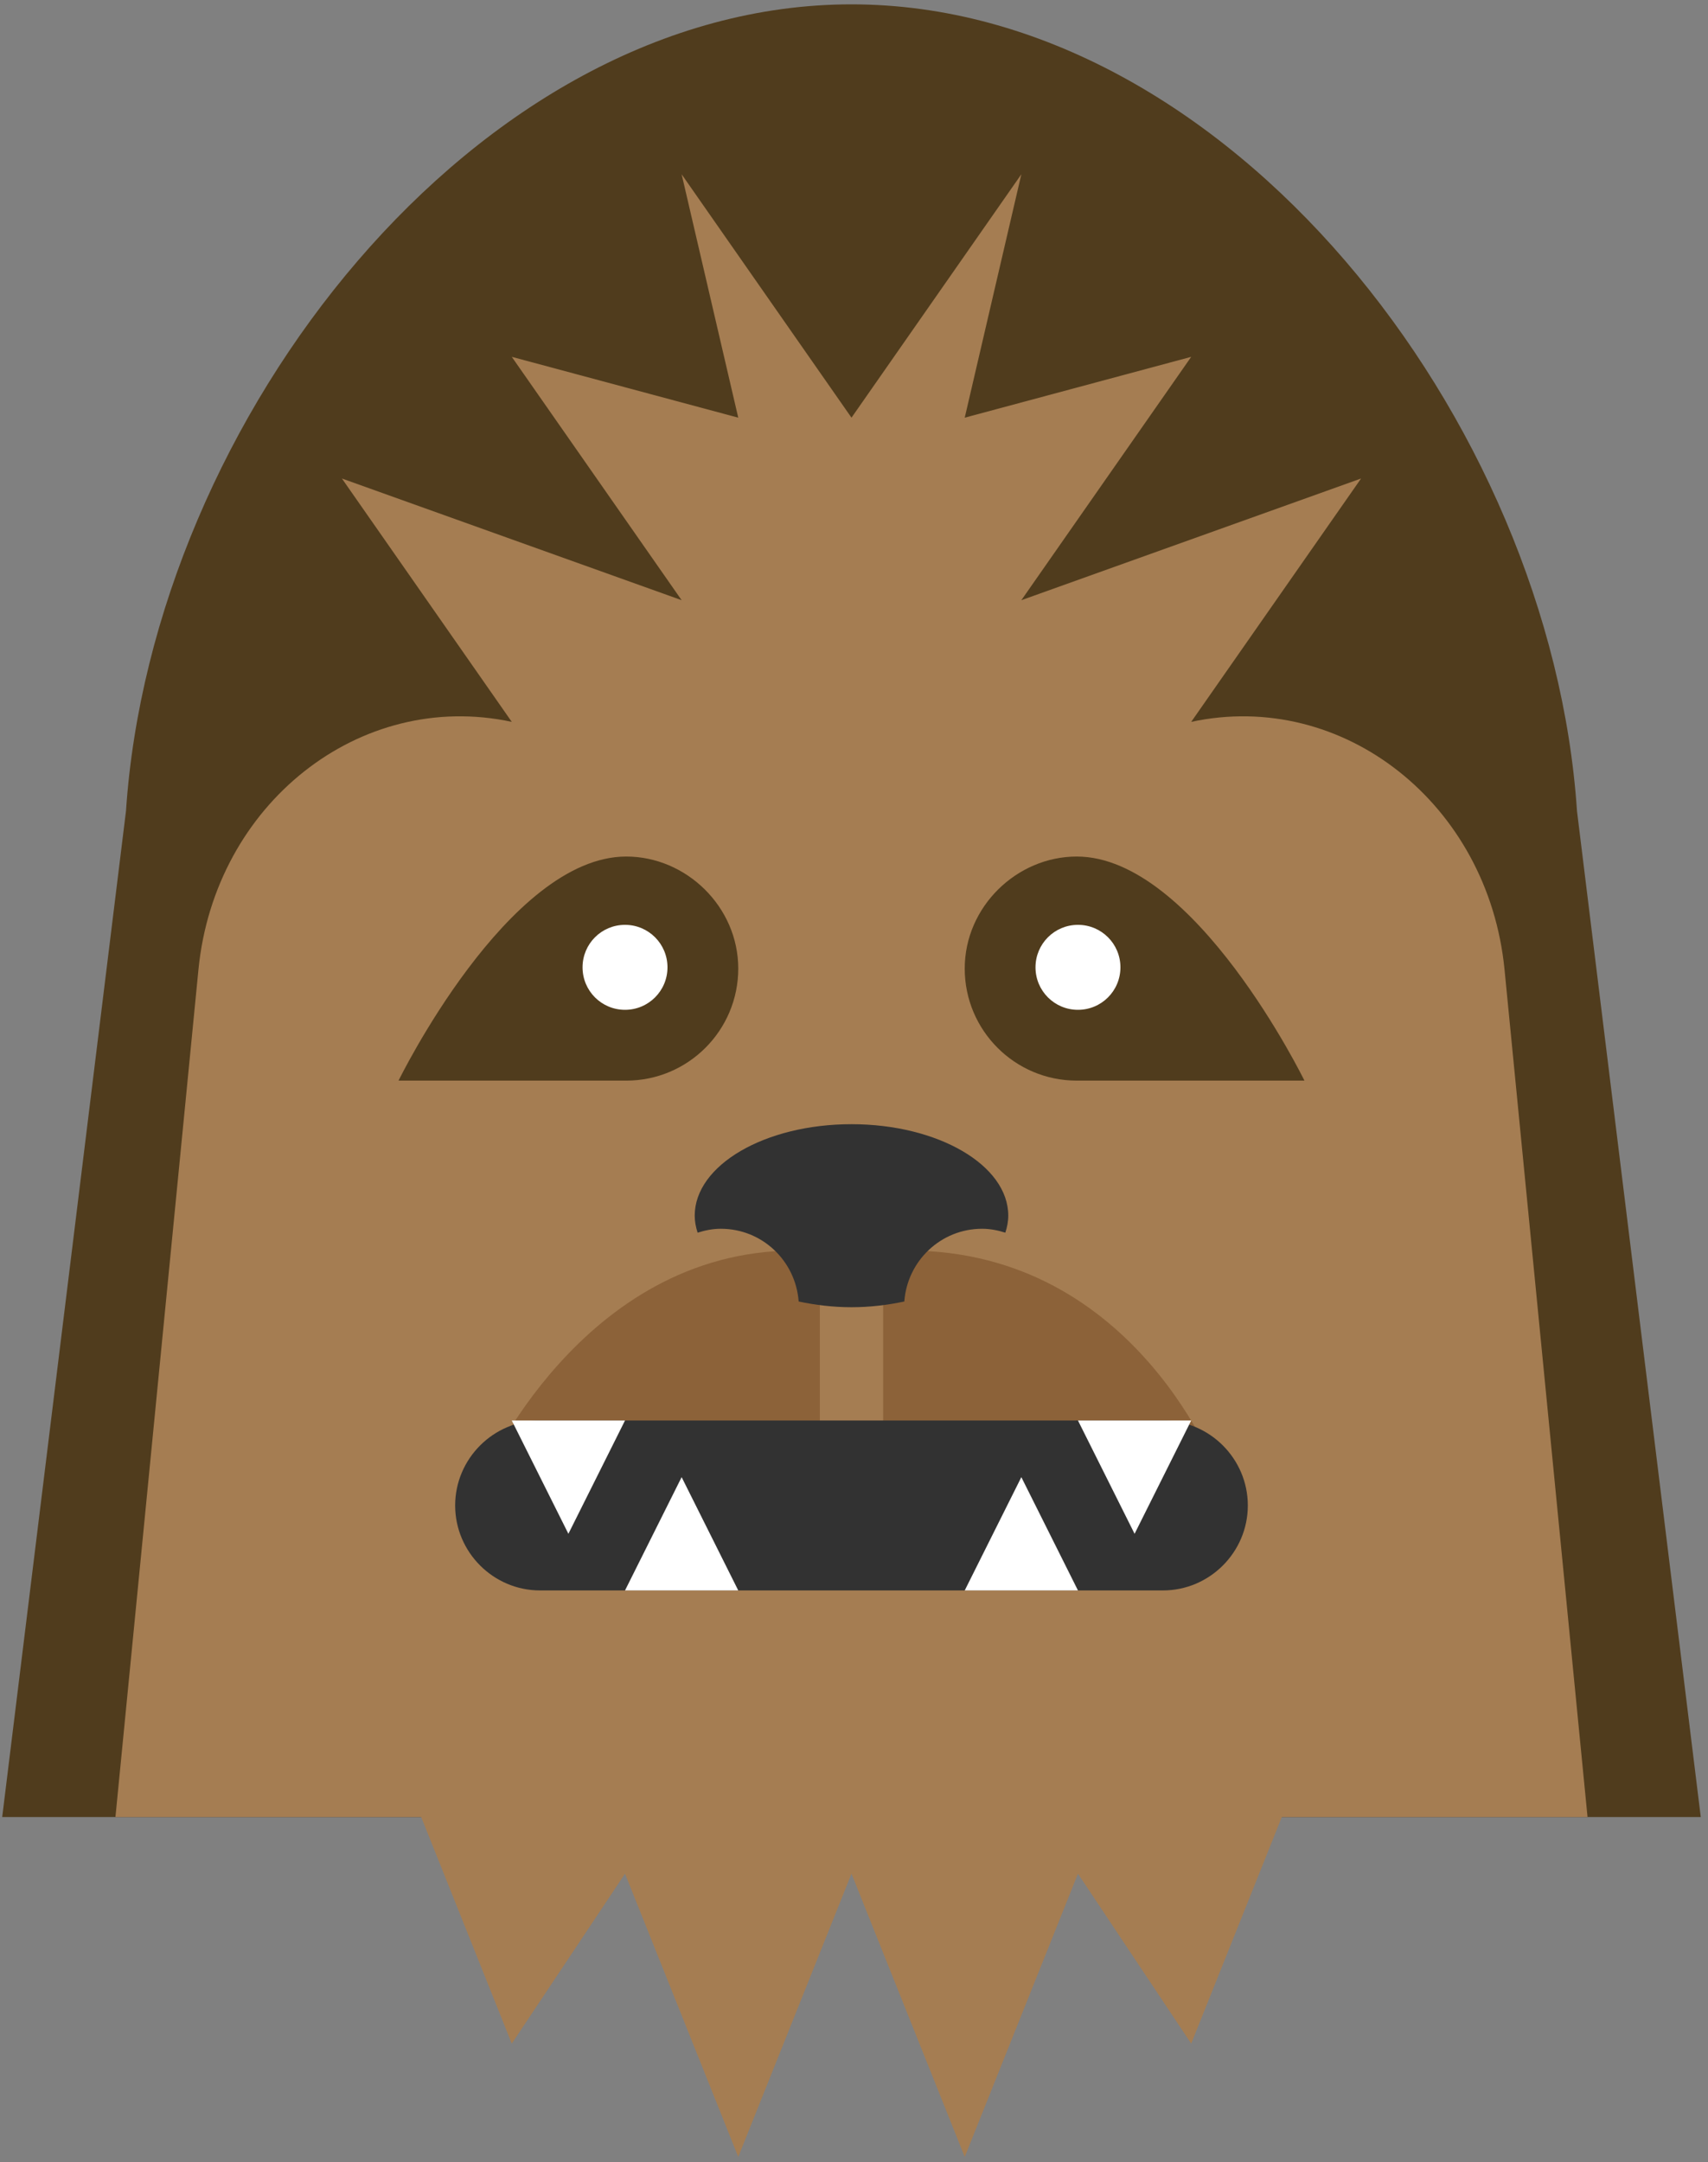 <?xml version="1.0" encoding="UTF-8" standalone="no"?>
<svg width="181px" height="229px" viewBox="0 0 181 229" version="1.1" xmlns="http://www.w3.org/2000/svg" xmlns:xlink="http://www.w3.org/1999/xlink" xmlns:sketch="http://www.bohemiancoding.com/sketch/ns">
    <rect x="0" y="0" width="181" height="229" fill="#808080" stroke="none"/>
    <!-- Generator: Sketch 3.5.1 (25234) - http://www.bohemiancoding.com/sketch -->
    <title>chewbacca</title>
    <desc>Created with Sketch.</desc>
    <defs></defs>
    <g id="Page-1" stroke="none" stroke-width="1" fill="none" fill-rule="evenodd" sketch:type="MSPage">
        <g id="star-wars-copy" sketch:type="MSArtboardGroup" transform="translate(-1368, -503)">
            <g id="chewbacca" sketch:type="MSLayerGroup" transform="translate(1368, 503)">
                <path d="M129.821,165.789 C129.437,167.295 128.087,168.291 126.611,168.285 L62.807,168.285 L59.837,168.285 C53.399,168.261 48.209,162.675 48.233,156.177 C48.263,149.679 53.501,144.435 59.939,144.459 C60.911,144.465 61.907,144.609 62.807,144.837 L126.611,161.505 L127.451,161.727 C129.215,162.189 130.277,164.007 129.821,165.789" id="Fill-161" fill="#323232" sketch:type="MSShapeGroup"></path>
                <path d="M90.234,0.461 C50.472,0.461 16.128,44.381 13.35,85.913 L0.234,192.461 L180.234,192.461 L167.118,85.913 C164.34,44.381 129.996,0.461 90.234,0.461" id="Fill-162" fill="#503C1D" sketch:type="MSShapeGroup"></path>
                <path d="M126.234,76.461 L126.234,76.461 L144.234,50.685 L108.234,63.573 L126.234,37.797 L102.234,44.241 L108.234,18.459 L90.234,44.241 L72.234,18.459 L78.234,44.241 L54.234,37.797 L72.234,63.573 L36.234,50.685 L54.234,76.461 C38.136,73.005 22.752,85.161 21.03,102.699 L12.234,192.459 L90.234,192.459 L168.234,192.459 L159.438,102.699 C157.716,85.161 142.332,73.005 126.234,76.461" id="Fill-163" fill="#A57D52" sketch:type="MSShapeGroup"></path>
                <path d="M84.234,132.461 C61.548,132.461 51.234,156.461 51.234,156.461 L129.234,156.461 C129.234,156.461 120.606,132.461 96.234,132.461 L90.234,138.461 L84.234,132.461 Z" id="Fill-164" fill="#8C6239" sketch:type="MSShapeGroup"></path>
                <path d="M90.234,126.461 L90.234,156.461" id="Stroke-165" stroke="#A57D52" stroke-width="6.708" stroke-linecap="round" sketch:type="MSShapeGroup"></path>
                <path d="M90.234,119.076 C99.408,119.076 106.848,123.414 106.848,128.766 C106.848,129.384 106.728,129.984 106.536,130.566 C105.756,130.32 104.94,130.152 104.082,130.152 C99.696,130.152 96.15,133.554 95.832,137.856 C94.074,138.228 92.208,138.462 90.234,138.462 C88.26,138.462 86.394,138.228 84.636,137.856 C84.318,133.554 80.772,130.152 76.386,130.152 C75.528,130.152 74.712,130.32 73.926,130.566 C73.74,129.984 73.62,129.384 73.62,128.766 C73.62,123.414 81.06,119.076 90.234,119.076" id="Fill-166" fill="#323232" sketch:type="MSShapeGroup"></path>
                <path d="M42.234,186.461 L54.234,216.461 L66.234,198.461 L78.234,228.461 L90.234,198.461 L102.234,228.461 L114.234,198.461 L126.234,216.461 L138.234,186.461 L42.234,186.461 Z" id="Fill-167" fill="#A57D52" sketch:type="MSShapeGroup"></path>
                <path d="M102.234,102.593 C102.234,109.145 107.55,114.461 114.102,114.461 L138.234,114.461 C138.234,114.461 126.63,90.725 114.102,90.725 C107.754,90.725 102.234,96.041 102.234,102.593" id="Fill-168" fill="#503C1D" sketch:type="MSShapeGroup"></path>
                <path d="M78.234,102.593 C78.234,109.145 72.918,114.461 66.366,114.461 L42.234,114.461 C42.234,114.461 53.838,90.725 66.366,90.725 C72.714,90.725 78.234,96.041 78.234,102.593" id="Fill-169" fill="#503C1D" sketch:type="MSShapeGroup"></path>
                <path d="M114.234,97.961 C111.744,97.961 109.734,99.971 109.734,102.461 C109.734,104.951 111.744,106.961 114.234,106.961 C116.724,106.961 118.734,104.951 118.734,102.461 C118.734,99.971 116.724,97.961 114.234,97.961" id="Fill-170" fill="#FFFFFF" sketch:type="MSShapeGroup"></path>
                <path d="M66.234,97.961 C63.744,97.961 61.734,99.971 61.734,102.461 C61.734,104.951 63.744,106.961 66.234,106.961 C68.724,106.961 70.734,104.951 70.734,102.461 C70.734,99.971 68.724,97.961 66.234,97.961" id="Fill-171" fill="#FFFFFF" sketch:type="MSShapeGroup"></path>
                <path d="M123.234,168.461 L57.234,168.461 C52.284,168.461 48.234,164.411 48.234,159.461 C48.234,154.511 52.284,150.461 57.234,150.461 L123.234,150.461 C128.184,150.461 132.234,154.511 132.234,159.461 L132.234,159.461 C132.234,164.411 128.184,168.461 123.234,168.461" id="Fill-172" fill="#323232" sketch:type="MSShapeGroup"></path>
                <path d="M66.234,168.461 L72.234,156.461 L78.234,168.461 L66.234,168.461 Z" id="Fill-173" fill="#FFFFFF" sketch:type="MSShapeGroup"></path>
                <path d="M102.234,168.461 L108.234,156.461 L114.234,168.461 L102.234,168.461 Z" id="Fill-174" fill="#FFFFFF" sketch:type="MSShapeGroup"></path>
                <path d="M126.234,150.461 L120.234,162.461 L114.234,150.461 L126.234,150.461 Z" id="Fill-175" fill="#FFFFFF" sketch:type="MSShapeGroup"></path>
                <path d="M66.234,150.461 L60.234,162.461 L54.234,150.461 L66.234,150.461 Z" id="Fill-176" fill="#FFFFFF" sketch:type="MSShapeGroup"></path>
            </g>
        </g>
    </g>
</svg>